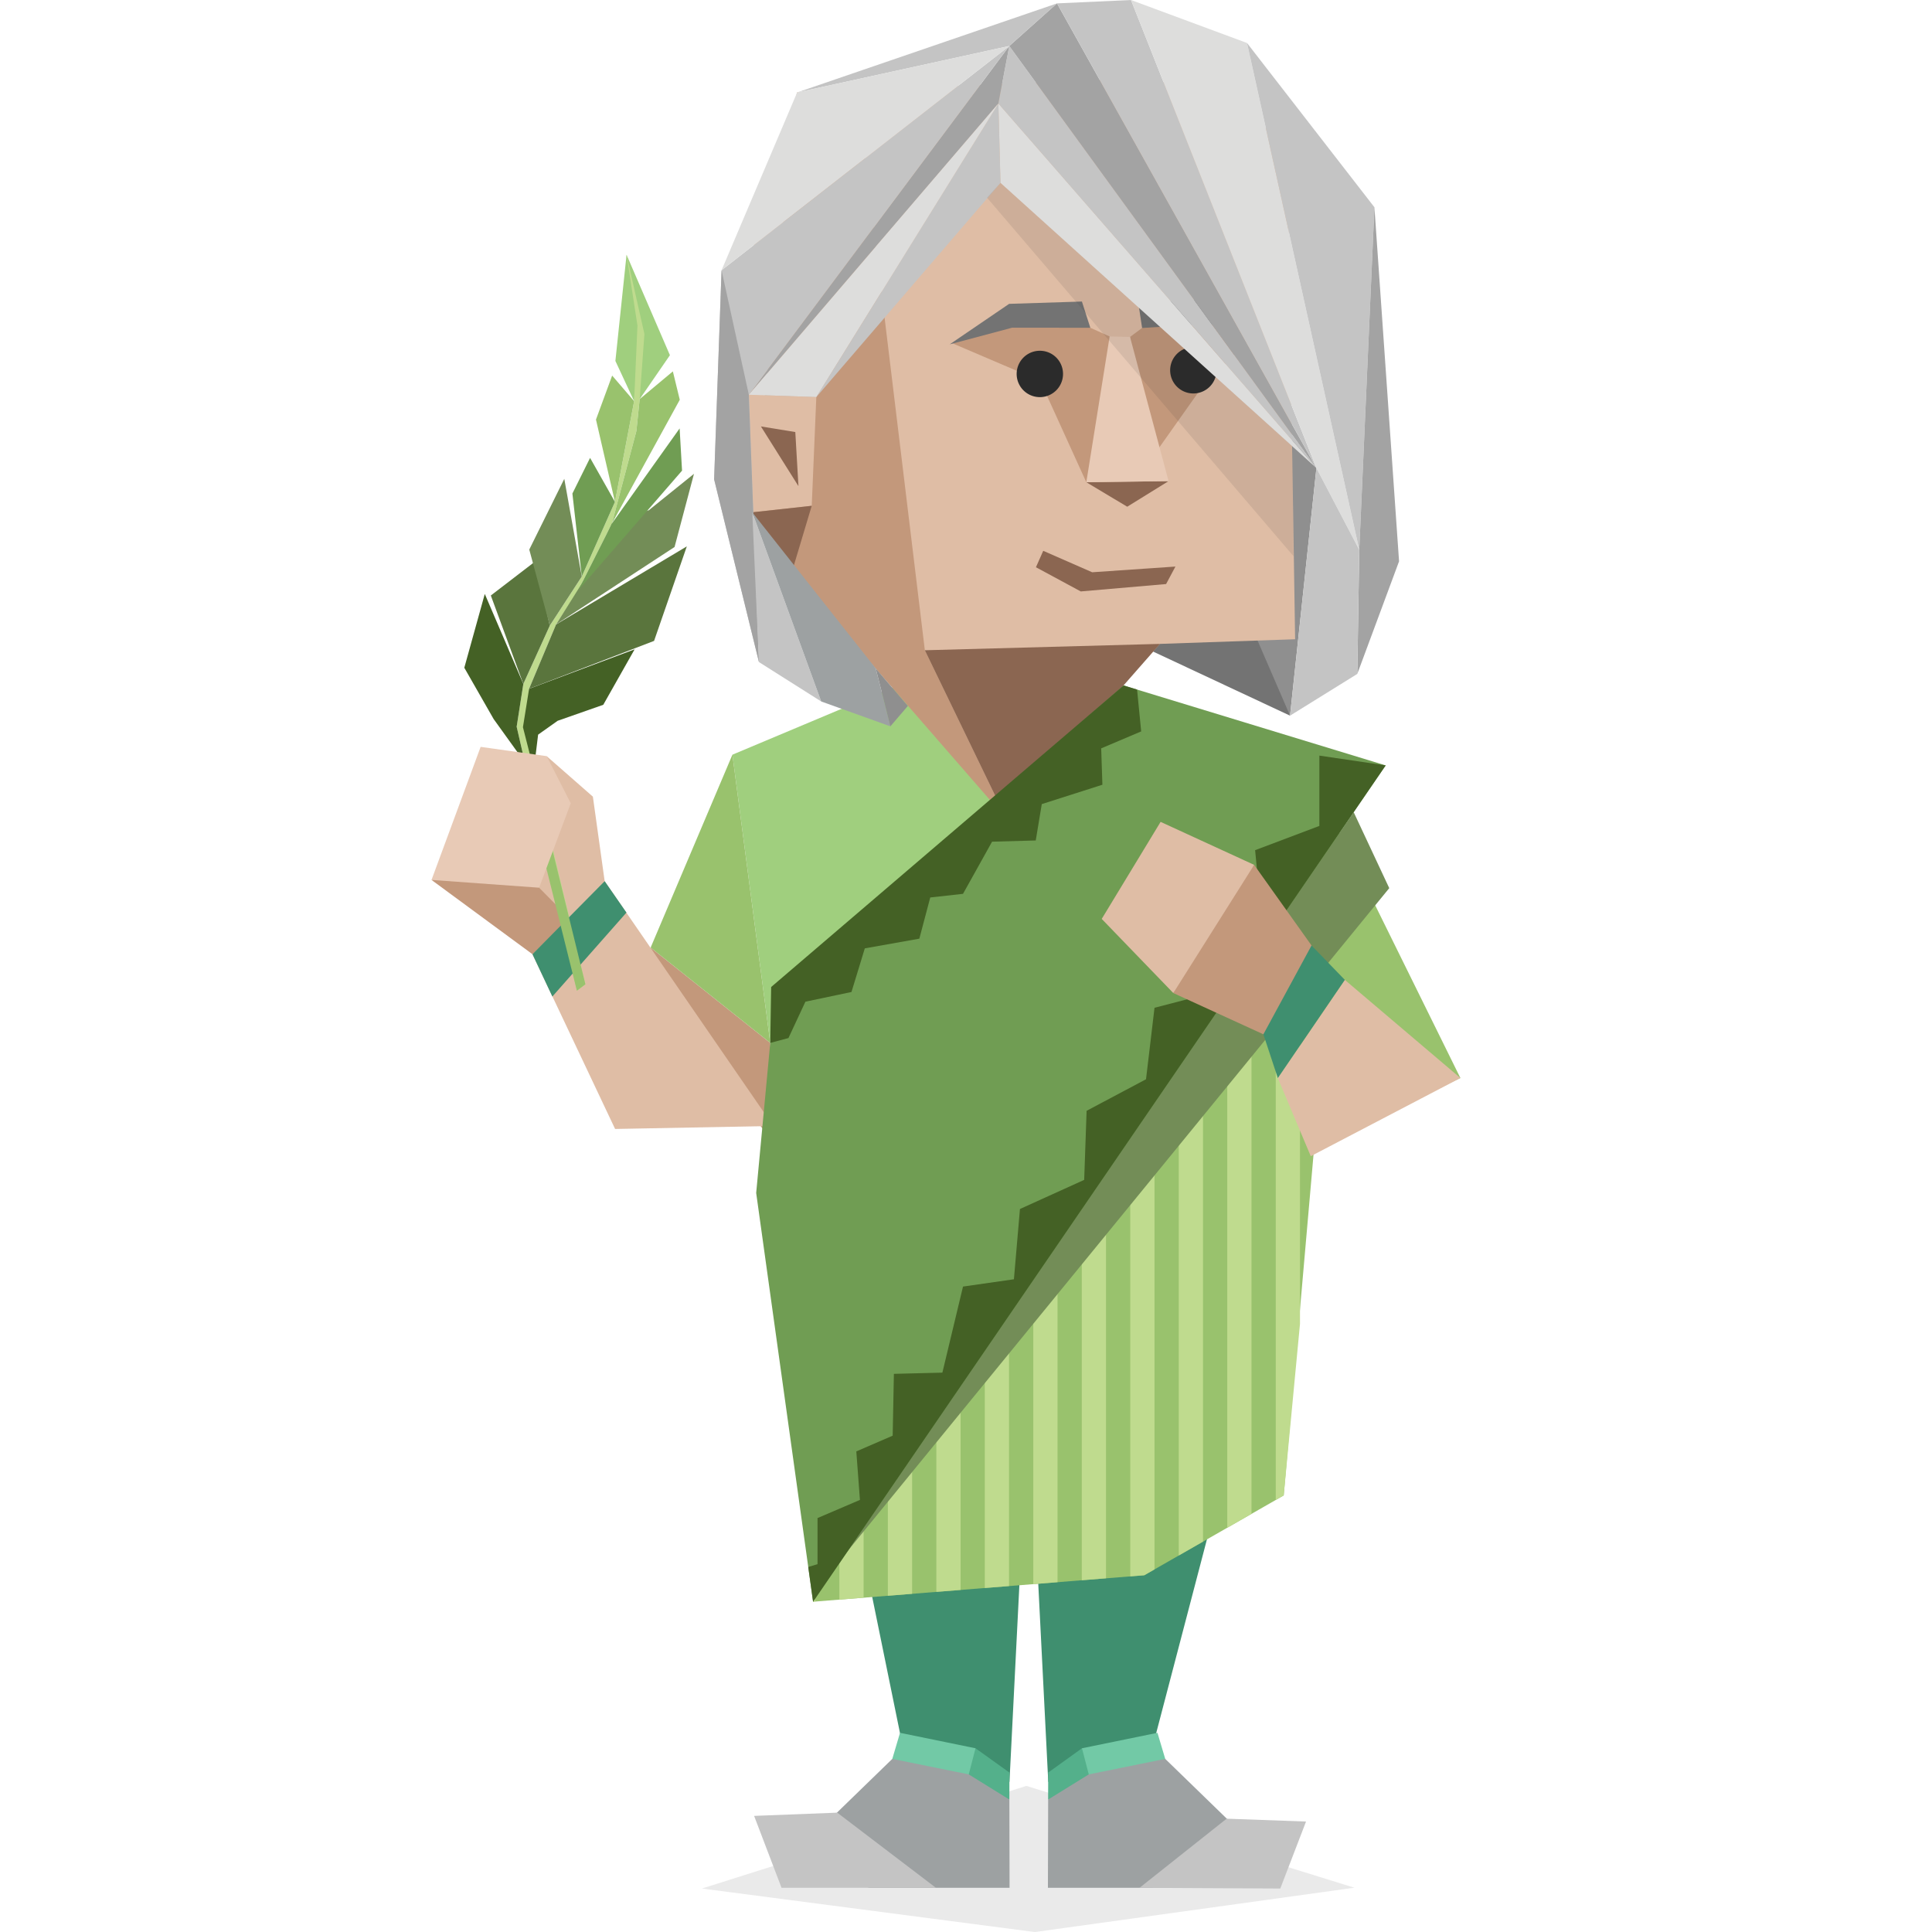 <svg id="illustration" xmlns="http://www.w3.org/2000/svg" xmlns:xlink="http://www.w3.org/1999/xlink" viewBox="0 0 400 400"><defs><style>.cls-1{fill:none;clip-rule:evenodd;}.cls-2,.cls-30,.cls-34{fill:#2b2b2b;}.cls-2,.cls-34{opacity:0.1;}.cls-3,.cls-9{fill:#dfbda5;}.cls-4{fill:#8f8f8f;}.cls-18,.cls-5{fill:#3f8f6f;}.cls-29,.cls-6{fill:#737373;}.cls-24,.cls-7{fill:#a0cf7e;}.cls-11,.cls-14,.cls-15,.cls-16,.cls-17,.cls-18,.cls-29,.cls-30,.cls-31,.cls-34,.cls-7,.cls-8,.cls-9{fill-rule:evenodd;}.cls-23,.cls-8{fill:#99c26d;}.cls-10,.cls-11{fill:#c3987b;}.cls-12{clip-path:url(#clip-path);}.cls-13{fill:#bfdb8e;}.cls-14{fill:#8b6651;}.cls-15,.cls-21{fill:#738d57;}.cls-16,.cls-22{fill:#709d53;}.cls-17,.cls-19{fill:#446125;}.cls-20{fill:#5a753d;}.cls-25{fill:#9da1a2;}.cls-26{fill:#c4c4c4;}.cls-27{fill:#72c9a6;}.cls-28{fill:#54b08b;}.cls-31,.cls-35{fill:#e8cab6;}.cls-32{fill:#dddddc;}.cls-33{fill:#a3a3a3;}</style><clipPath id="clip-path"><polygon class="cls-1" points="166.74 243.54 278.43 176.27 265.78 309.61 236.91 326.14 168.34 331.62 175.49 282.91 162.35 280.27 166.74 243.54"/></clipPath></defs><title>Advocate (INFJ) personality</title><polygon class="cls-2" points="280.41 390.83 212.5 369.75 145.33 391 214.25 400.01 280.41 390.83"/><polygon class="cls-3" points="159.47 227.22 213.01 289.29 269.9 242.28 159.47 227.22"/><polygon class="cls-4" points="272.55 96.91 255.83 74.85 251.71 125.2 267.09 148.17 272.55 96.91"/><polygon class="cls-5" points="159.47 227.22 213.01 289.29 209 368.93 187.58 364.92 159.47 227.22"/><polygon class="cls-5" points="217.03 368.93 237.78 364.92 269.9 242.28 213.01 289.29 217.03 368.93"/><polygon class="cls-6" points="267.09 148.17 228.93 130.31 252.35 114.08 267.09 148.17"/><polygon class="cls-7" points="185.41 142.06 151.64 156.25 159.47 215.92 175.27 233.58 206.21 245.86 248.3 243.41 270.06 238.09 280.88 233.44 267.92 155.85 232.63 141.92 207.92 168.85 185.41 142.06"/><polygon class="cls-8" points="166.74 243.54 274.92 205.13 265.78 309.61 236.91 326.14 168.34 331.62 175.49 282.91 162.35 280.27 166.74 243.54"/><polygon class="cls-9" points="266.52 28.45 238.67 16.01 165.04 19.14 156.14 49.36 155 79.47 155.75 106.07 207.92 168.85 240.16 133.31 268.14 132.35 266.52 28.45"/><polygon class="cls-10" points="160.31 236.92 159.47 215.92 134.71 196.18 132.7 199.95 160.31 236.92"/><polygon class="cls-11" points="165.04 19.14 178.84 30.22 191.48 134.63 208.37 169.55 163.94 118.47 162.3 110.49 155.75 106.07 165.04 19.14"/><polygon class="cls-9" points="155.75 106.07 155.04 81.73 169.01 82.21 168.06 104.72 155.75 106.07"/><g class="cls-12"><rect class="cls-13" x="163.74" y="191.83" width="5.02" height="142.51"/><rect class="cls-13" x="173.78" y="191.83" width="5.02" height="142.51"/><rect class="cls-13" x="183.82" y="191.83" width="5.02" height="142.51"/><rect class="cls-13" x="193.86" y="191.83" width="5.02" height="142.51"/><rect class="cls-13" x="203.89" y="191.83" width="5.02" height="142.51"/><rect class="cls-13" x="213.93" y="191.83" width="5.02" height="142.51"/><rect class="cls-13" x="223.97" y="191.83" width="5.02" height="142.51"/><rect class="cls-13" x="234.01" y="191.83" width="5.02" height="142.51"/><rect class="cls-13" x="244.05" y="191.83" width="5.02" height="142.51"/><rect class="cls-13" x="254.09" y="191.83" width="5.02" height="142.51"/><rect class="cls-13" x="264.13" y="191.83" width="5.02" height="142.51"/></g><polygon class="cls-14" points="240.16 133.31 208.37 169.55 191.48 134.63 240.16 133.31"/><polygon class="cls-14" points="155.75 106.07 168.06 104.72 163.94 118.47 155.75 106.07"/><polygon class="cls-8" points="151.64 156.25 134.71 196.18 159.47 215.92 151.64 156.25"/><polygon class="cls-3" points="125.19 182.44 160.1 233.12 127.35 233.74 110.24 197.56 113.81 184.32 125.19 182.44"/><polygon class="cls-14" points="165.31 100.65 164.66 89.45 157.54 88.29 165.31 100.65"/><polygon class="cls-8" points="268.26 154.06 302.36 223.19 272.04 237.54 268.26 154.06"/><polygon class="cls-15" points="170.49 327.24 280.27 168.16 287.63 183.88 170.49 327.24"/><polygon class="cls-16" points="232.63 141.92 286.89 158.47 168.34 331.62 156.56 246.99 159.47 215.92 160.71 204.24 232.63 141.92"/><polygon class="cls-17" points="168.34 331.62 286.89 158.47 273.16 156.44 273.16 171 259.86 176.02 260.86 186.56 251.58 197.35 252.58 205.13 239.03 208.65 237.27 223.45 224.97 229.98 224.47 244.28 211.17 250.31 209.92 264.86 199.38 266.37 195.11 284.19 185.07 284.44 184.82 297.24 177.29 300.5 178.04 310.54 169.26 314.3 169.26 323.84 167.34 324.43 168.34 331.62"/><polygon class="cls-9" points="278.43 202.87 302.36 223.19 271.38 239.38 264.56 223.2 278.43 202.87"/><polygon class="cls-9" points="240.29 170.16 228.1 190.25 242.92 205.6 253.46 193.16 259.66 179.06 240.29 170.16"/><polygon class="cls-11" points="259.66 179.06 271.54 195.75 271.81 209.62 261.57 214.14 242.92 205.6 259.66 179.06"/><polyline class="cls-18" points="271.54 195.75 278.43 202.87 264.56 223.2 261.57 214.14"/><polygon class="cls-10" points="89.34 182.18 110.24 197.56 117.84 190.09 112.15 175.87 89.34 182.18"/><polygon class="cls-3" points="122.75 164.94 113.18 156.55 111.62 183.79 117.84 190.09 125.19 182.44 122.75 164.94"/><polygon class="cls-13" points="129.72 52.74 136.08 72.68 132.44 82.63 131.76 89.23 126.69 108.38 119.74 122.18 115.13 129.29 109.54 142.61 110.52 159.41 121.2 203.78 119.44 205.12 108.67 157.86 106.97 150.46 108.35 141.6 113.83 129.53 120.45 119.37 127.32 103.91 131.29 83.06 130.64 70.45 129.72 52.74"/><polygon class="cls-19" points="110.52 159.41 108.27 150.56 109.54 142.61 131.39 134.44 124.9 145.92 115.46 149.23 111.41 152.1 110.52 159.41"/><polygon class="cls-19" points="108.67 157.86 106.97 150.46 108.35 141.6 100.37 122.97 96.13 138.25 102.21 148.88 108.67 157.86"/><polygon class="cls-20" points="109.54 142.61 135.42 132.69 142.2 113.12 115.13 129.29 109.54 142.61"/><polygon class="cls-20" points="108.35 141.6 113.83 129.53 110.82 116.23 101.62 123.29 108.35 141.6"/><polygon class="cls-21" points="113.83 129.53 109.58 113.78 116.83 99.14 120.45 119.37 113.83 129.53"/><polygon class="cls-21" points="115.13 129.29 122.99 116.78 126.69 108.38 134.34 105.63 143.68 98.1 139.66 113.25 115.13 129.29"/><polygon class="cls-22" points="120.45 119.37 118.51 102.18 122.17 94.8 127.32 103.91 120.45 119.37"/><polygon class="cls-22" points="140.71 88.7 141.21 97.44 119.74 122.18 126.69 108.38 140.71 88.7"/><polygon class="cls-23" points="127.32 103.91 123.39 86.87 126.74 77.76 131.29 83.06 127.32 103.91"/><polygon class="cls-23" points="126.69 108.38 131.76 89.23 132.44 82.63 139.31 76.89 140.74 82.77 126.69 108.38"/><polygon class="cls-24" points="131.29 83.06 131.98 67.41 129.72 52.74 127.41 74.73 131.29 83.06"/><polygon class="cls-24" points="132.44 82.63 138.7 73.54 129.72 52.74 133.42 69.15 132.44 82.63"/><polygon class="cls-25" points="184.74 364.16 164.32 383.99 179.93 390.85 209.02 390.85 208.98 372.58 200.16 362.16 184.74 364.16"/><polygon class="cls-26" points="173.34 375.29 193.77 390.85 161.81 390.85 156.13 375.96 173.34 375.29"/><polygon class="cls-27" points="186.34 358.76 184.74 364.16 200.57 367.37 202.97 367.37 201.97 361.96 186.34 358.76"/><polygon class="cls-28" points="200.57 367.37 201.97 361.96 208.99 366.99 208.98 372.58 200.57 367.37"/><polygon class="cls-25" points="241.25 364.16 261.67 383.99 245.99 390.85 216.96 390.85 217.01 372.58 225.82 362.16 241.25 364.16"/><polygon class="cls-26" points="253.96 376.54 235.93 390.85 265.07 391 270.4 377.13 253.96 376.54"/><polygon class="cls-14" points="241.94 99.61 233.38 104.91 224.91 99.84 241.94 99.61"/><polygon class="cls-11" points="229.74 69.66 225.74 67.86 210.31 64.68 197.29 71.12 215.36 78.84 224.91 99.84 234.7 88.99 229.74 69.66"/><polygon class="cls-14" points="243.36 117.3 226.12 118.48 215.99 114.04 214.48 117.44 223.76 122.45 241.43 120.92 243.36 117.3"/><polygon class="cls-11" points="258.05 71.09 249.48 79.28 240.02 92.64 234.7 88.99 233.96 69.76 236.46 67.9 248.41 64.11 258.05 71.09"/><polygon class="cls-29" points="225.74 67.86 224 62.43 208.93 62.91 196.63 71.29 209.53 67.85 225.74 67.86"/><polygon class="cls-29" points="258.05 71.09 249.94 62 235.65 62.58 236.46 67.9 250.56 67.04 258.05 71.09"/><path class="cls-30" d="M246.79,71.87a4.8,4.8,0,1,0,5.07,4.52,4.8,4.8,0,0,0-5.07-4.52"/><path class="cls-30" d="M215,72.63a4.8,4.8,0,1,0,5.08,4.51A4.79,4.79,0,0,0,215,72.63"/><polygon class="cls-31" points="233.96 69.76 241.94 99.61 224.91 99.84 229.74 69.66 233.96 69.76"/><polygon class="cls-27" points="239.64 358.76 241.25 364.16 225.42 367.37 223.01 367.37 224.01 361.96 239.64 358.76"/><polygon class="cls-28" points="217.02 366.99 217 372.58 225.42 367.37 224.01 361.96 217.02 366.99"/><polygon class="cls-17" points="232.63 141.92 159.66 204.35 159.47 215.92 163.24 214.92 166.75 207.39 176.29 205.38 179.05 196.35 190.34 194.34 192.6 185.81 199.38 185.06 205.4 174.26 214.44 174.01 215.69 166.48 228.24 162.47 227.99 154.94 236.27 151.43 235.42 142.77 232.63 141.92"/><polygon class="cls-32" points="207.14 37.86 272.55 96.91 206.7 21.43 207.14 37.86"/><polygon class="cls-26" points="206.7 21.43 208.96 9.52 272.55 96.91 206.7 21.43"/><polygon class="cls-33" points="208.96 9.52 218.84 0.7 272.55 96.91 208.96 9.52"/><polygon class="cls-26" points="218.84 0.7 234.16 0 272.55 96.91 218.84 0.7"/><polygon class="cls-32" points="234.16 0 258.18 8.9 281.42 113.84 272.55 96.91 234.16 0"/><polygon class="cls-26" points="258.18 8.9 284.56 42.91 281.42 113.84 258.18 8.9"/><polygon class="cls-33" points="284.56 42.91 289.66 116.22 281.01 139.53 281.42 113.84 284.56 42.91"/><polygon class="cls-26" points="267.09 148.17 281.01 139.53 281.42 113.84 272.55 96.91 267.09 148.17"/><polygon class="cls-26" points="207.14 37.86 169.01 82.21 206.7 21.43 207.14 37.86"/><polygon class="cls-33" points="208.96 9.52 155.04 81.73 206.7 21.43 208.96 9.52"/><polygon class="cls-32" points="169.01 82.21 206.7 21.43 155.04 81.73 169.01 82.21"/><polygon class="cls-26" points="208.96 9.52 218.84 0.7 165.04 19.14 208.96 9.52"/><polygon class="cls-26" points="208.96 9.52 155.04 81.73 157.13 137.07 147.85 99.24 149.39 55.95 208.96 9.52"/><polygon class="cls-33" points="155.04 81.73 149.39 55.95 147.85 99.24 157.13 137.07 155.04 81.73"/><polygon class="cls-32" points="149.39 55.95 165.04 19.14 208.96 9.52 149.39 55.95"/><polygon class="cls-26" points="155.75 106.07 157.13 137.07 170.02 145.23 155.75 106.07"/><polygon class="cls-25" points="155.75 106.07 170.02 145.23 184.34 150.38 181.31 138.38 155.75 106.07"/><polygon class="cls-4" points="184.34 150.38 187.96 146.16 181.31 138.38 184.34 150.38"/><polygon class="cls-34" points="207.14 37.86 204.35 40.93 267.83 115.18 267.55 92.37 207.14 37.86"/><polygon class="cls-18" points="125.19 182.44 110.24 197.56 114.36 206.32 129.7 188.94 125.19 182.44"/><polygon class="cls-23" points="119.44 205.12 121.2 203.78 112.54 168.49 112.15 175.87 119.44 205.12"/><polygon class="cls-35" points="111.62 183.79 89.34 182.18 99.51 154.63 113.18 156.55 118.17 166.31 111.62 183.79"/></svg>



